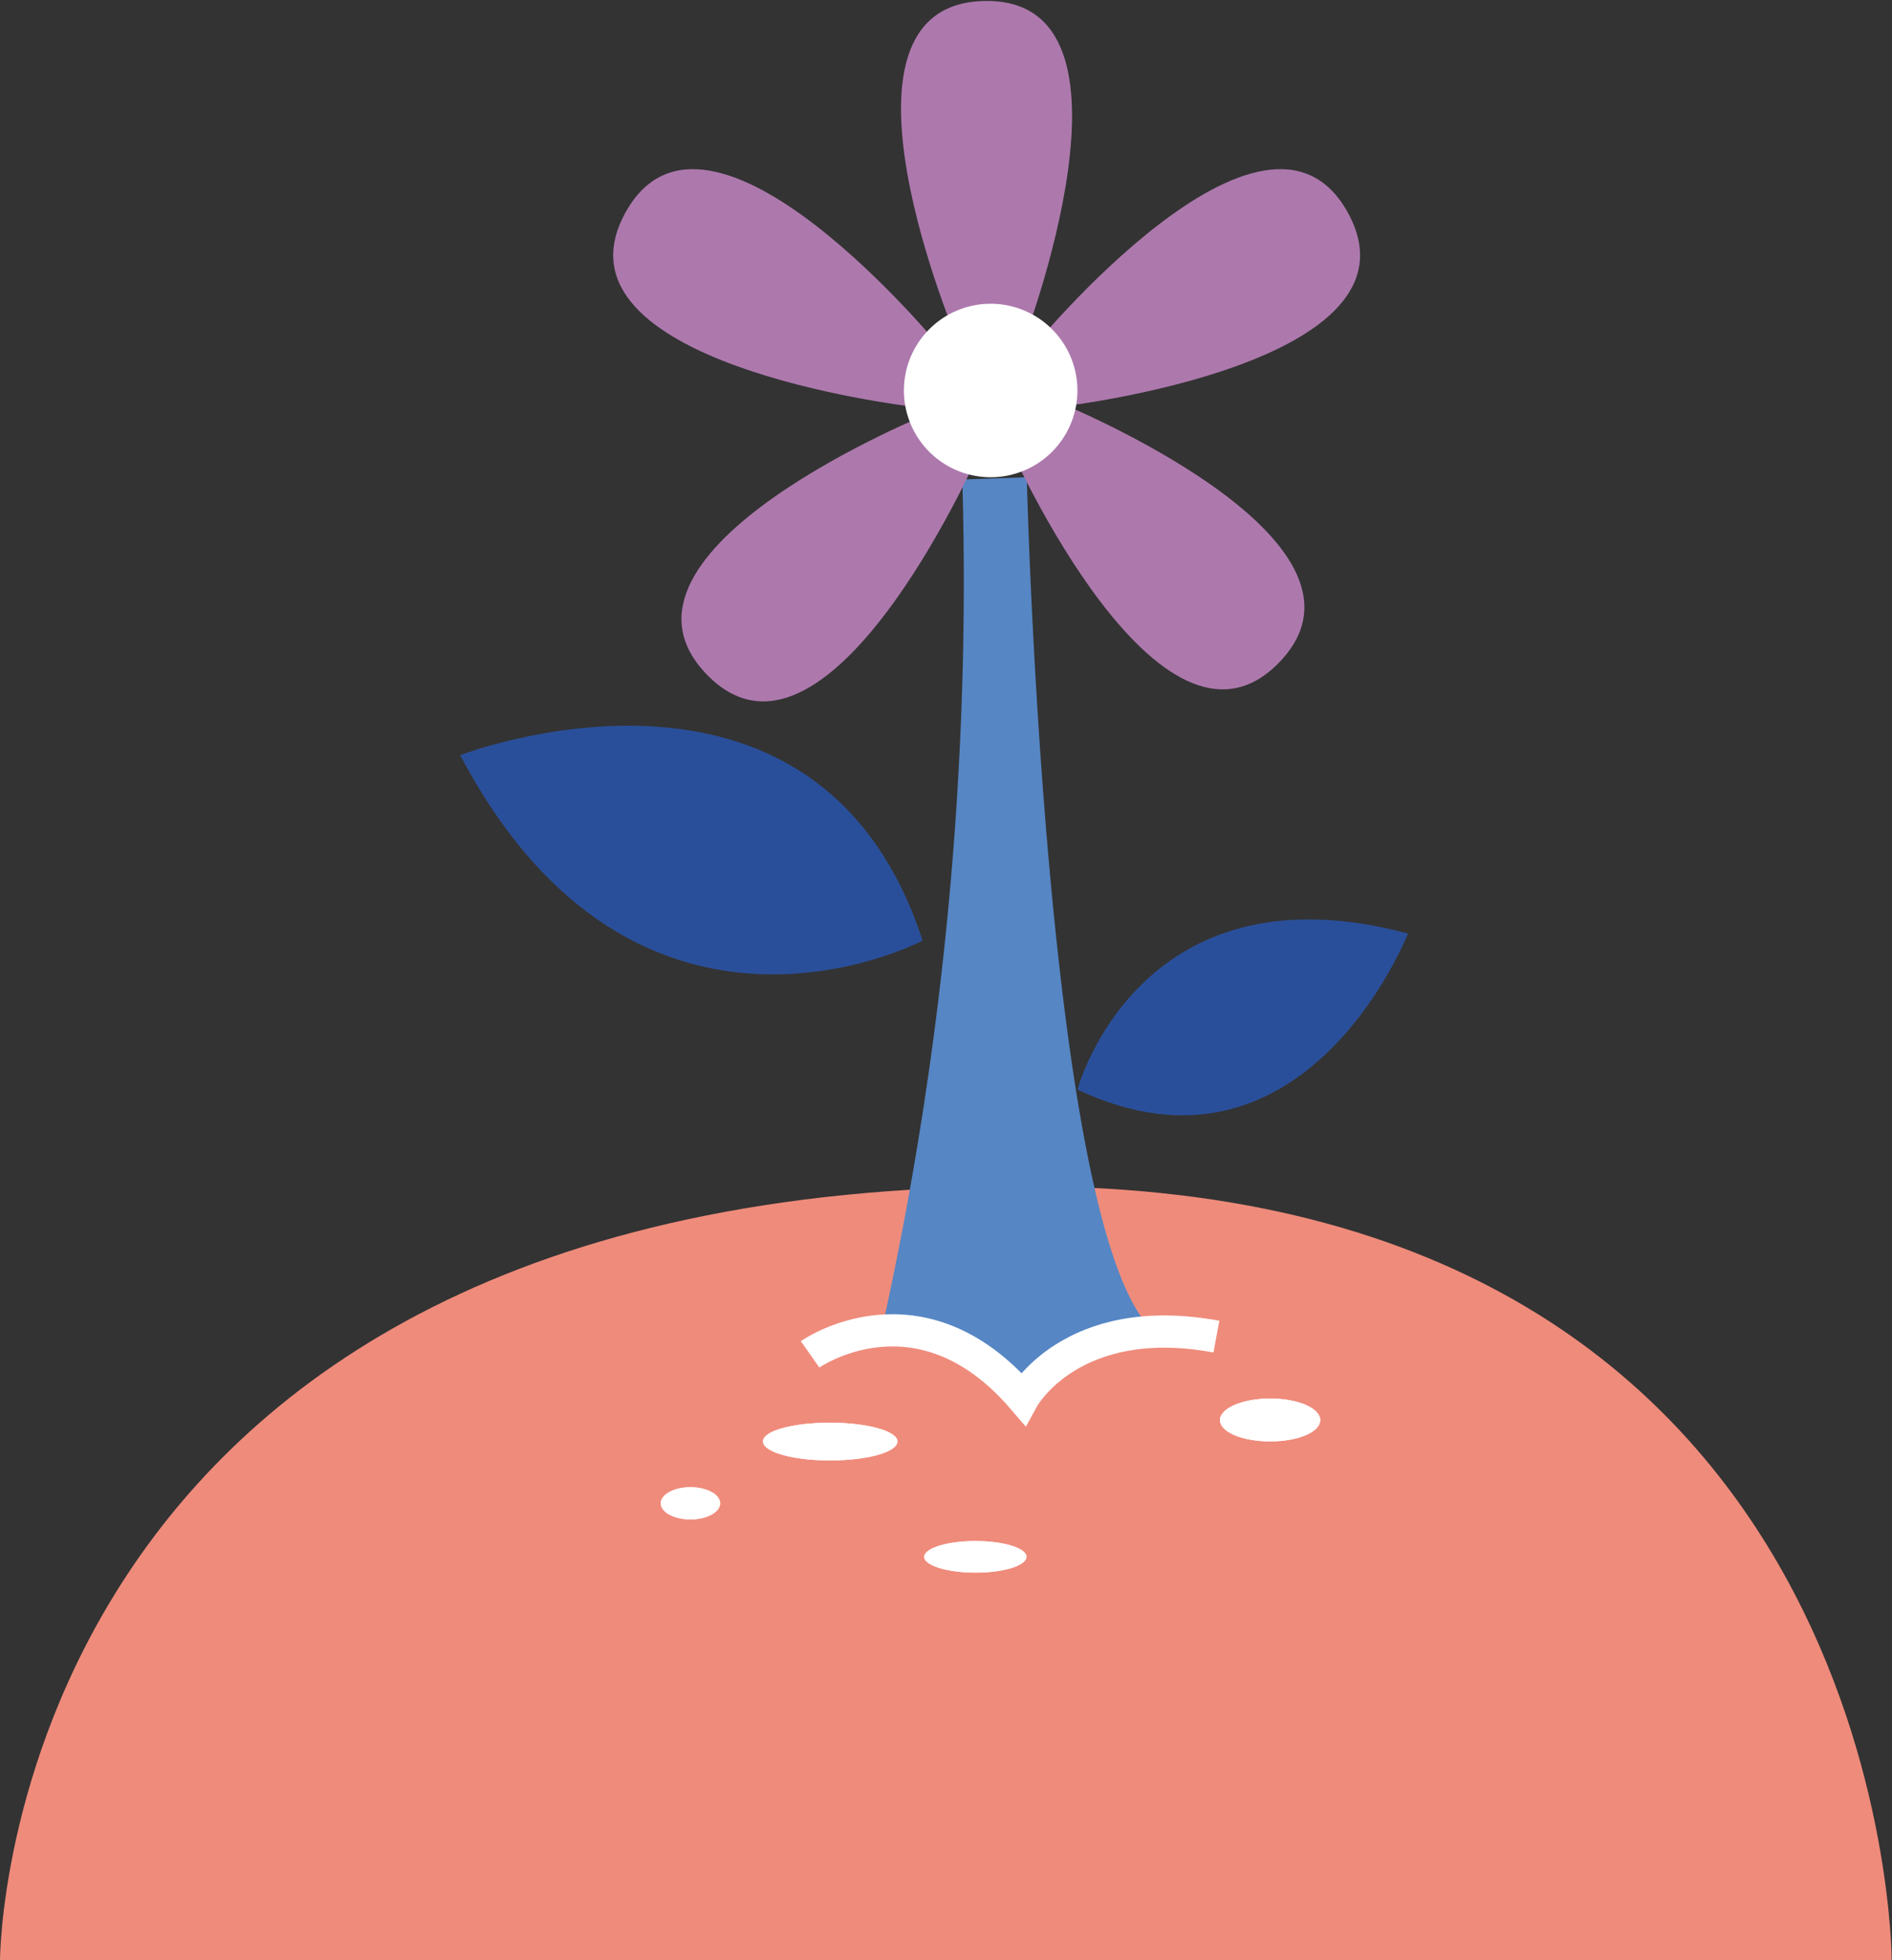 <svg id="OBJECTS" xmlns="http://www.w3.org/2000/svg" viewBox="0 0 58.67 60.79"><rect x="0" y="0" width="58.67" height="60.79" fill="#333333" stroke="none"/><defs><style>.cls-1{fill:#ef8b7b;}.cls-2{fill:#fff;}.cls-3{fill:#5686c4;}.cls-4{fill:#2a4f9a;}.cls-5{fill:#ad79ad;}.cls-6{fill:none;stroke:#fff;stroke-miterlimit:10;}</style></defs><path class="cls-1" d="M219.28,187.67h58.66s0-24-26.83-24C219.28,163.64,219.28,187.67,219.28,187.67Z" transform="translate(-219.28 -126.88)"/><path class="cls-2" d="M247.11,171.58c0,.33-.93.59-2.09.59s-2.08-.26-2.08-.59.93-.58,2.08-.58S247.11,171.26,247.11,171.58Z" transform="translate(-219.28 -126.88)"/><path class="cls-2" d="M251.11,175.16c0,.27-.71.49-1.58.49s-1.59-.22-1.59-.49.71-.49,1.59-.49S251.11,174.89,251.11,175.16Z" transform="translate(-219.28 -126.88)"/><path class="cls-2" d="M260.22,170.92c0,.37-.69.66-1.55.66s-1.56-.29-1.56-.66.7-.67,1.56-.67S260.22,170.55,260.22,170.92Z" transform="translate(-219.28 -126.88)"/><ellipse class="cls-2" cx="21.41" cy="46.62" rx="0.92" ry="0.5"/><path class="cls-3" d="M255.09,168.19a5.12,5.12,0,0,0-4.09,2.06s-2.84-2.36-4.38-2.12a107.15,107.15,0,0,0,2.5-26.38l2-.07S251.69,165.38,255.09,168.19Z" transform="translate(-219.28 -126.88)"/><path class="cls-2" d="M247.11,171.58c0,.33-.93.59-2.09.59s-2.08-.26-2.08-.59.93-.58,2.08-.58S247.11,171.26,247.11,171.58Z" transform="translate(-219.28 -126.88)"/><path class="cls-2" d="M251.11,175.16c0,.27-.71.49-1.58.49s-1.59-.22-1.59-.49.71-.49,1.59-.49S251.11,174.89,251.11,175.16Z" transform="translate(-219.28 -126.88)"/><path class="cls-2" d="M260.22,170.92c0,.37-.69.66-1.55.66s-1.56-.29-1.56-.66.7-.67,1.56-.67S260.22,170.55,260.22,170.92Z" transform="translate(-219.28 -126.88)"/><ellipse class="cls-2" cx="21.41" cy="46.62" rx="0.92" ry="0.5"/><path class="cls-4" d="M247.89,156.05s-8.84,4.68-14.34-5.75C233.55,150.3,244.62,146,247.89,156.05Z" transform="translate(-219.28 -126.88)"/><path class="cls-4" d="M252.69,160.67s1.89-7.08,10.25-4.84C262.94,155.83,259.75,164,252.69,160.67Z" transform="translate(-219.28 -126.88)"/><path class="cls-5" d="M249,137.52l2,0s4.12-10.71-1.19-10.61S249,137.52,249,137.52Z" transform="translate(-219.28 -126.88)"/><path class="cls-5" d="M252,139.31l-1.4,1.45s4.66,10.48,8.35,6.66S252,139.31,252,139.31Z" transform="translate(-219.28 -126.88)"/><path class="cls-5" d="M248.5,137.72l-1,1.76s-11.39-1.33-8.83-6S248.5,137.72,248.5,137.72Z" transform="translate(-219.28 -126.88)"/><path class="cls-5" d="M251.25,137.72l1,1.76s11.39-1.33,8.83-6S251.25,137.72,251.25,137.72Z" transform="translate(-219.28 -126.88)"/><path class="cls-5" d="M248.14,139.68l1.4,1.45s-4.66,10.49-8.35,6.66S248.14,139.68,248.14,139.68Z" transform="translate(-219.28 -126.88)"/><path class="cls-2" d="M252.69,139A2.69,2.69,0,1,1,250,136.3,2.69,2.69,0,0,1,252.69,139Z" transform="translate(-219.28 -126.88)"/><path class="cls-6" d="M257,168.33c-4.5-.83-6,1.92-6,1.92-3.22-3.75-6.6-1.37-6.6-1.37" transform="translate(-219.28 -126.88)"/></svg>